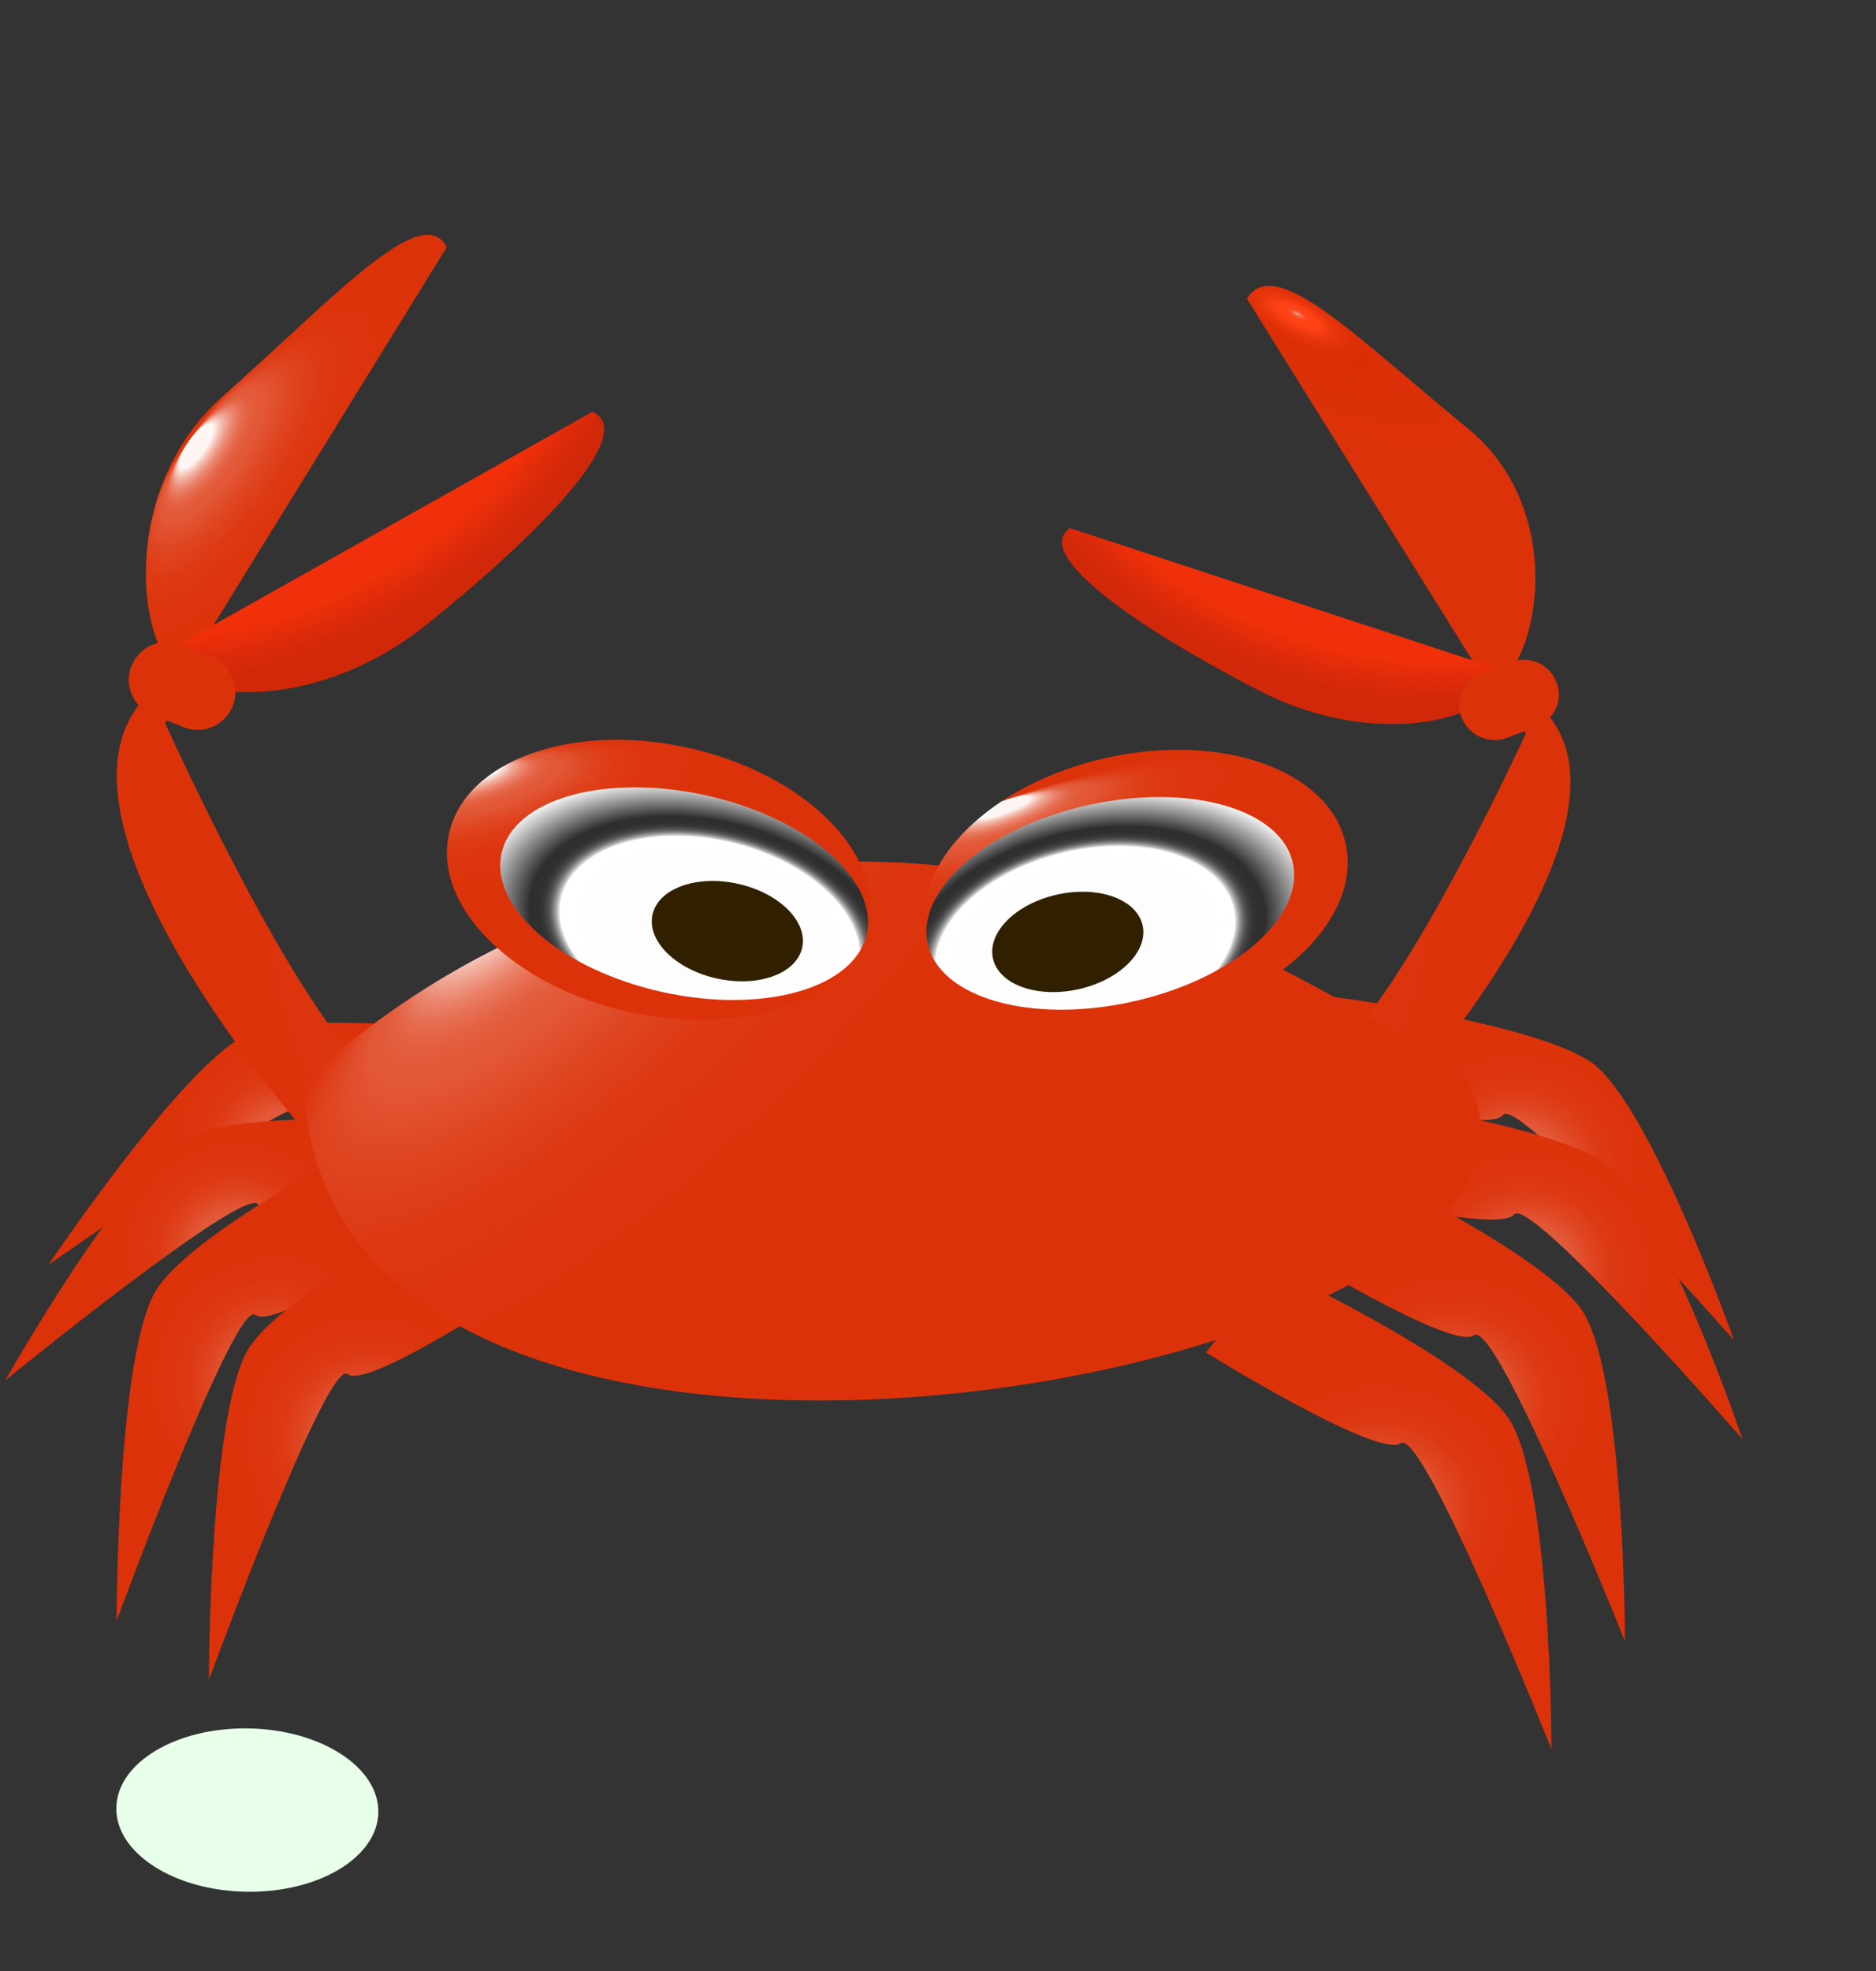 <?xml version="1.0" encoding="utf-8"?>
<!-- Generator: Adobe Illustrator 19.2.1, SVG Export Plug-In . SVG Version: 6.00 Build 0)  -->
<svg version="1.1" id="Layer_1" xmlns="http://www.w3.org/2000/svg" xmlns:xlink="http://www.w3.org/1999/xlink" x="0px" y="0px"
	 viewBox="0 0 600 630" style="enable-background:new 0 0 600 630;" xml:space="preserve">
<rect x="0" y="0" width="600" height="630" fill="#333333" stroke="none"/>
<style type="text/css">
	.st0{fill:url(#SVGID_1_);}
	.st1{fill:url(#SVGID_2_);}
	.st2{fill:url(#SVGID_3_);}
	.st3{fill:url(#SVGID_4_);}
	.st4{fill:url(#SVGID_5_);}
	.st5{fill:url(#SVGID_6_);}
	.st6{fill:url(#SVGID_7_);}
	.st7{fill:url(#SVGID_8_);}
	.st8{fill:url(#SVGID_9_);}
	.st9{fill:url(#SVGID_10_);}
	.st10{fill:url(#SVGID_11_);}
	.st11{fill:#DC320A;}
	.st12{fill:url(#SVGID_12_);}
	.st13{fill:url(#SVGID_13_);}
	.st14{fill:url(#SVGID_14_);}
	.st15{fill:url(#SVGID_15_);}
	.st16{fill:url(#SVGID_16_);}
	.st17{fill:url(#SVGID_17_);}
	.st18{fill:url(#SVGID_18_);}
	.st19{fill:#302000;}
	.st20{fill:url(#SVGID_19_);}
	.st21{fill:url(#SVGID_20_);}
	.st22{fill:#E8FFE9;}
</style>
<radialGradient id="SVGID_1_" cx="269.52" cy="373.464" r="59.768" gradientTransform="matrix(-1.085 0 0 1 777.11 0)" gradientUnits="userSpaceOnUse">
	<stop  offset="4.742149e-002" style="stop-color:#FEF6F5"/>
	<stop  offset="6.249406e-002" style="stop-color:#FEF6F5"/>
	<stop  offset="7.980676e-002" style="stop-color:#FEF6F5"/>
	<stop  offset="9.143373e-002" style="stop-color:#F9DCD5"/>
	<stop  offset="0.109" style="stop-color:#F3B9AB"/>
	<stop  offset="0.128" style="stop-color:#EE9B87"/>
	<stop  offset="0.148" style="stop-color:#EA826A"/>
	<stop  offset="0.169" style="stop-color:#E66F53"/>
	<stop  offset="0.192" style="stop-color:#E46143"/>
	<stop  offset="0.217" style="stop-color:#E25A39"/>
	<stop  offset="0.25" style="stop-color:#E25736"/>
	<stop  offset="0.26" style="stop-color:#E25433"/>
	<stop  offset="0.335" style="stop-color:#DF4521"/>
	<stop  offset="0.424" style="stop-color:#DD3A14"/>
	<stop  offset="0.54" style="stop-color:#DC340C"/>
	<stop  offset="0.782" style="stop-color:#DC320A"/>
	<stop  offset="0.813" style="stop-color:#DC320A"/>
	<stop  offset="1" style="stop-color:#DC320A"/>
</radialGradient>
<path class="st0" d="M426.1,318.6c0,0,63.7,8.1,82.6,20.8c18.8,12.7,45.9,89,45.9,89s-69.1-78.5-73.9-72c-4.8,6.5-65.5-8.2-65.5-8.2
	"/>
<radialGradient id="SVGID_2_" cx="266.727" cy="405.2" r="59.618" gradientTransform="matrix(-1.085 0 0 1 777.11 0)" gradientUnits="userSpaceOnUse">
	<stop  offset="4.742149e-002" style="stop-color:#FEF6F5"/>
	<stop  offset="6.249406e-002" style="stop-color:#FEF6F5"/>
	<stop  offset="7.980676e-002" style="stop-color:#FEF6F5"/>
	<stop  offset="9.143373e-002" style="stop-color:#F9DCD5"/>
	<stop  offset="0.109" style="stop-color:#F3B9AB"/>
	<stop  offset="0.128" style="stop-color:#EE9B87"/>
	<stop  offset="0.148" style="stop-color:#EA826A"/>
	<stop  offset="0.169" style="stop-color:#E66F53"/>
	<stop  offset="0.192" style="stop-color:#E46143"/>
	<stop  offset="0.217" style="stop-color:#E25A39"/>
	<stop  offset="0.25" style="stop-color:#E25736"/>
	<stop  offset="0.26" style="stop-color:#E25433"/>
	<stop  offset="0.335" style="stop-color:#DF4521"/>
	<stop  offset="0.424" style="stop-color:#DD3A14"/>
	<stop  offset="0.54" style="stop-color:#DC340C"/>
	<stop  offset="0.782" style="stop-color:#DC320A"/>
	<stop  offset="0.813" style="stop-color:#DC320A"/>
	<stop  offset="1" style="stop-color:#DC320A"/>
</radialGradient>
<path class="st1" d="M430,350.4c0,0,64.1,8.4,82.9,21.1c18.7,12.7,44.4,88.5,44.4,88.5s-68.1-78.2-73.1-71.8s-66-8.5-66-8.5"/>
<radialGradient id="SVGID_3_" cx="288.335" cy="447.687" r="65.277" gradientTransform="matrix(-1.085 0 0 1 777.11 0)" gradientUnits="userSpaceOnUse">
	<stop  offset="4.742149e-002" style="stop-color:#FEF6F5"/>
	<stop  offset="6.249406e-002" style="stop-color:#FEF6F5"/>
	<stop  offset="7.980676e-002" style="stop-color:#FEF6F5"/>
	<stop  offset="9.143373e-002" style="stop-color:#F9DCD5"/>
	<stop  offset="0.109" style="stop-color:#F3B9AB"/>
	<stop  offset="0.128" style="stop-color:#EE9B87"/>
	<stop  offset="0.148" style="stop-color:#EA826A"/>
	<stop  offset="0.169" style="stop-color:#E66F53"/>
	<stop  offset="0.192" style="stop-color:#E46143"/>
	<stop  offset="0.217" style="stop-color:#E25A39"/>
	<stop  offset="0.25" style="stop-color:#E25736"/>
	<stop  offset="0.26" style="stop-color:#E25433"/>
	<stop  offset="0.335" style="stop-color:#DF4521"/>
	<stop  offset="0.424" style="stop-color:#DD3A14"/>
	<stop  offset="0.54" style="stop-color:#DC340C"/>
	<stop  offset="0.782" style="stop-color:#DC320A"/>
	<stop  offset="0.813" style="stop-color:#DC320A"/>
	<stop  offset="1" style="stop-color:#DC320A"/>
</radialGradient>
<path class="st2" d="M430.5,370.7c0,0,60.6,28.3,74.9,47.3s14.3,106.6,14.3,106.6s-41.1-103-48.2-97.8c-7.1,5.2-62.3-29-62.3-29"/>
<radialGradient id="SVGID_4_" cx="309.985" cy="482.185" r="65.277" gradientTransform="matrix(-1.085 0 0 1 777.11 0)" gradientUnits="userSpaceOnUse">
	<stop  offset="4.742149e-002" style="stop-color:#FEF6F5"/>
	<stop  offset="6.249406e-002" style="stop-color:#FEF6F5"/>
	<stop  offset="7.980676e-002" style="stop-color:#FEF6F5"/>
	<stop  offset="9.143373e-002" style="stop-color:#F9DCD5"/>
	<stop  offset="0.109" style="stop-color:#F3B9AB"/>
	<stop  offset="0.128" style="stop-color:#EE9B87"/>
	<stop  offset="0.148" style="stop-color:#EA826A"/>
	<stop  offset="0.169" style="stop-color:#E66F53"/>
	<stop  offset="0.192" style="stop-color:#E46143"/>
	<stop  offset="0.217" style="stop-color:#E25A39"/>
	<stop  offset="0.25" style="stop-color:#E25736"/>
	<stop  offset="0.26" style="stop-color:#E25433"/>
	<stop  offset="0.335" style="stop-color:#DF4521"/>
	<stop  offset="0.424" style="stop-color:#DD3A14"/>
	<stop  offset="0.54" style="stop-color:#DC340C"/>
	<stop  offset="0.782" style="stop-color:#DC320A"/>
	<stop  offset="0.813" style="stop-color:#DC320A"/>
	<stop  offset="1" style="stop-color:#DC320A"/>
</radialGradient>
<path class="st3" d="M407,405.2c0,0,60.6,28.3,74.9,47.3c14.3,19,14.3,106.6,14.3,106.6s-41.1-103-48.2-97.8
	c-7.1,5.2-62.3-29-62.3-29"/>
<radialGradient id="SVGID_5_" cx="91.304" cy="369.881" r="59.768" gradientTransform="matrix(0.963 0.27 -0.27 0.963 104.362 -11.846)" gradientUnits="userSpaceOnUse">
	<stop  offset="4.742149e-002" style="stop-color:#FEF6F5"/>
	<stop  offset="6.249406e-002" style="stop-color:#FEF6F5"/>
	<stop  offset="7.980676e-002" style="stop-color:#FEF6F5"/>
	<stop  offset="9.143373e-002" style="stop-color:#F9DCD5"/>
	<stop  offset="0.109" style="stop-color:#F3B9AB"/>
	<stop  offset="0.128" style="stop-color:#EE9B87"/>
	<stop  offset="0.148" style="stop-color:#EA826A"/>
	<stop  offset="0.169" style="stop-color:#E66F53"/>
	<stop  offset="0.192" style="stop-color:#E46143"/>
	<stop  offset="0.217" style="stop-color:#E25A39"/>
	<stop  offset="0.25" style="stop-color:#E25736"/>
	<stop  offset="0.26" style="stop-color:#E25433"/>
	<stop  offset="0.335" style="stop-color:#DF4521"/>
	<stop  offset="0.424" style="stop-color:#DD3A14"/>
	<stop  offset="0.54" style="stop-color:#DC340C"/>
	<stop  offset="0.782" style="stop-color:#DC320A"/>
	<stop  offset="0.813" style="stop-color:#DC320A"/>
	<stop  offset="1" style="stop-color:#DC320A"/>
</radialGradient>
<path class="st4" d="M159.2,330.7c0,0-58.8-8.1-78.9-0.6c-20.1,7.5-64.8,74.2-64.8,74.2s82.5-58.3,85.1-50.9
	c2.5,7.4,60.4,8.4,60.4,8.4"/>
<radialGradient id="SVGID_6_" cx="79.204" cy="413.314" r="59.618" gradientTransform="matrix(0.978 0.209 -0.209 0.978 84.798 -19.697)" gradientUnits="userSpaceOnUse">
	<stop  offset="4.742149e-002" style="stop-color:#FEF6F5"/>
	<stop  offset="6.249406e-002" style="stop-color:#FEF6F5"/>
	<stop  offset="7.980676e-002" style="stop-color:#FEF6F5"/>
	<stop  offset="9.143373e-002" style="stop-color:#F9DCD5"/>
	<stop  offset="0.109" style="stop-color:#F3B9AB"/>
	<stop  offset="0.128" style="stop-color:#EE9B87"/>
	<stop  offset="0.148" style="stop-color:#EA826A"/>
	<stop  offset="0.169" style="stop-color:#E66F53"/>
	<stop  offset="0.192" style="stop-color:#E46143"/>
	<stop  offset="0.217" style="stop-color:#E25A39"/>
	<stop  offset="0.25" style="stop-color:#E25736"/>
	<stop  offset="0.26" style="stop-color:#E25433"/>
	<stop  offset="0.335" style="stop-color:#DF4521"/>
	<stop  offset="0.424" style="stop-color:#DD3A14"/>
	<stop  offset="0.54" style="stop-color:#DC340C"/>
	<stop  offset="0.782" style="stop-color:#DC320A"/>
	<stop  offset="0.813" style="stop-color:#DC320A"/>
	<stop  offset="1" style="stop-color:#DC320A"/>
</radialGradient>
<path class="st5" d="M139.4,358.6c0,0-59.6-4.1-79.1,4.6c-19.5,8.8-58.6,78-58.6,78s77.7-63.3,80.9-56.1c3.2,7.2,61.2,4.4,61.2,4.4"
	/>
<radialGradient id="SVGID_7_" cx="88.246" cy="441.204" r="65.277" gradientUnits="userSpaceOnUse">
	<stop  offset="4.742149e-002" style="stop-color:#FEF6F5"/>
	<stop  offset="6.249406e-002" style="stop-color:#FEF6F5"/>
	<stop  offset="7.980676e-002" style="stop-color:#FEF6F5"/>
	<stop  offset="9.143373e-002" style="stop-color:#F9DCD5"/>
	<stop  offset="0.109" style="stop-color:#F3B9AB"/>
	<stop  offset="0.128" style="stop-color:#EE9B87"/>
	<stop  offset="0.148" style="stop-color:#EA826A"/>
	<stop  offset="0.169" style="stop-color:#E66F53"/>
	<stop  offset="0.192" style="stop-color:#E46143"/>
	<stop  offset="0.217" style="stop-color:#E25A39"/>
	<stop  offset="0.25" style="stop-color:#E25736"/>
	<stop  offset="0.26" style="stop-color:#E25433"/>
	<stop  offset="0.335" style="stop-color:#DF4521"/>
	<stop  offset="0.424" style="stop-color:#DD3A14"/>
	<stop  offset="0.54" style="stop-color:#DC340C"/>
	<stop  offset="0.782" style="stop-color:#DC320A"/>
	<stop  offset="0.813" style="stop-color:#DC320A"/>
	<stop  offset="1" style="stop-color:#DC320A"/>
</radialGradient>
<path class="st6" d="M119.5,364.2c0,0-55.9,28.3-69,47.3c-13.2,19-13.2,106.6-13.2,106.6s37.9-103,44.4-97.8
	c6.5,5.2,57.5-29,57.5-29"/>
<radialGradient id="SVGID_8_" cx="117.791" cy="459.976" r="65.277" gradientUnits="userSpaceOnUse">
	<stop  offset="4.742149e-002" style="stop-color:#FEF6F5"/>
	<stop  offset="6.249406e-002" style="stop-color:#FEF6F5"/>
	<stop  offset="7.980676e-002" style="stop-color:#FEF6F5"/>
	<stop  offset="9.143373e-002" style="stop-color:#F9DCD5"/>
	<stop  offset="0.109" style="stop-color:#F3B9AB"/>
	<stop  offset="0.128" style="stop-color:#EE9B87"/>
	<stop  offset="0.148" style="stop-color:#EA826A"/>
	<stop  offset="0.169" style="stop-color:#E66F53"/>
	<stop  offset="0.192" style="stop-color:#E46143"/>
	<stop  offset="0.217" style="stop-color:#E25A39"/>
	<stop  offset="0.25" style="stop-color:#E25736"/>
	<stop  offset="0.26" style="stop-color:#E25433"/>
	<stop  offset="0.335" style="stop-color:#DF4521"/>
	<stop  offset="0.424" style="stop-color:#DD3A14"/>
	<stop  offset="0.54" style="stop-color:#DC340C"/>
	<stop  offset="0.782" style="stop-color:#DC320A"/>
	<stop  offset="0.813" style="stop-color:#DC320A"/>
	<stop  offset="1" style="stop-color:#DC320A"/>
</radialGradient>
<path class="st7" d="M149,383c0,0-55.9,28.3-69,47.3S66.8,537,66.8,537s37.9-103,44.4-97.8c6.5,5.2,57.5-29,57.5-29"/>
<g>
	
		<radialGradient id="SVGID_9_" cx="189.144" cy="415.022" r="66.014" gradientTransform="matrix(-0.789 0.615 -2.434 -3.122 1348.561 1594.299)" gradientUnits="userSpaceOnUse">
		<stop  offset="4.742149e-002" style="stop-color:#FEF6F5"/>
		<stop  offset="6.249406e-002" style="stop-color:#FEF6F5"/>
		<stop  offset="7.980676e-002" style="stop-color:#FEF6F5"/>
		<stop  offset="9.143373e-002" style="stop-color:#F9DCD5"/>
		<stop  offset="0.109" style="stop-color:#F3B9AB"/>
		<stop  offset="0.128" style="stop-color:#EE9B87"/>
		<stop  offset="0.148" style="stop-color:#EA826A"/>
		<stop  offset="0.169" style="stop-color:#E66F53"/>
		<stop  offset="0.192" style="stop-color:#E46143"/>
		<stop  offset="0.217" style="stop-color:#E25A39"/>
		<stop  offset="0.25" style="stop-color:#E25736"/>
		<stop  offset="0.26" style="stop-color:#E25433"/>
		<stop  offset="0.335" style="stop-color:#DF4521"/>
		<stop  offset="0.424" style="stop-color:#DD3A14"/>
		<stop  offset="0.54" style="stop-color:#DC340C"/>
		<stop  offset="0.782" style="stop-color:#DC320A"/>
		<stop  offset="0.813" style="stop-color:#DC320A"/>
		<stop  offset="1" style="stop-color:#DC320A"/>
	</radialGradient>
	<path class="st8" d="M105.4,370.7c0,0-98.5-107.4-58.5-148.2s5.9,8.6,5.9,8.6s49.7,110.5,73.1,116.2"/>
	
		<radialGradient id="SVGID_10_" cx="91.829" cy="157.065" r="35.315" fx="57.031" fy="158.97" gradientTransform="matrix(0.812 0.583 -1.731 2.412 289.04 -275.25)" gradientUnits="userSpaceOnUse">
		<stop  offset="4.742149e-002" style="stop-color:#FEF6F5"/>
		<stop  offset="6.249406e-002" style="stop-color:#FEF6F5"/>
		<stop  offset="7.980676e-002" style="stop-color:#FEF6F5"/>
		<stop  offset="9.143373e-002" style="stop-color:#F9DCD5"/>
		<stop  offset="0.109" style="stop-color:#F3B9AB"/>
		<stop  offset="0.128" style="stop-color:#EE9B87"/>
		<stop  offset="0.148" style="stop-color:#EA826A"/>
		<stop  offset="0.169" style="stop-color:#E66F53"/>
		<stop  offset="0.192" style="stop-color:#E46143"/>
		<stop  offset="0.217" style="stop-color:#E25A39"/>
		<stop  offset="0.25" style="stop-color:#E25736"/>
		<stop  offset="0.26" style="stop-color:#E25433"/>
		<stop  offset="0.335" style="stop-color:#DF4521"/>
		<stop  offset="0.424" style="stop-color:#DD3A14"/>
		<stop  offset="0.54" style="stop-color:#DC340C"/>
		<stop  offset="0.782" style="stop-color:#DC320A"/>
		<stop  offset="0.813" style="stop-color:#DC320A"/>
		<stop  offset="1" style="stop-color:#DC320A"/>
	</radialGradient>
	<path class="st9" d="M71.1,126.8c-32.3,28.7-28.2,79.1-12.9,89.3l84.7-137.1C135,63.9,107,95,71.1,126.8z"/>
	
		<radialGradient id="SVGID_11_" cx="85.768" cy="117.671" r="88.429" fx="23.265" fy="115.717" gradientTransform="matrix(0.504 0.863 -1.267 0.741 191.609 -43.513)" gradientUnits="userSpaceOnUse">
		<stop  offset="1.477833e-002" style="stop-color:#FA320A"/>
		<stop  offset="0.607" style="stop-color:#F8320A"/>
		<stop  offset="0.82" style="stop-color:#F1300A"/>
		<stop  offset="0.844" style="stop-color:#F0300A"/>
		<stop  offset="0.909" style="stop-color:#F03009"/>
		<stop  offset="0.956" style="stop-color:#DE2B0A"/>
		<stop  offset="1" style="stop-color:#D2280A"/>
	</radialGradient>
	<path class="st10" d="M136.5,199.6c34.3-27.5,68.2-61.2,53-68l-138.7,78C59.9,225.6,101.7,227.5,136.5,199.6z"/>
	<path class="st11" d="M58.9,232.5l-10.1-4c-6.1-2.4-9.2-9.4-6.8-15.5l0.1-0.2c2.4-6.1,9.4-9.2,15.5-6.8l10.1,4
		c6.1,2.4,9.2,9.4,6.8,15.5l-0.1,0.2C72,231.8,65,234.9,58.9,232.5z"/>
</g>
<g>
	
		<radialGradient id="SVGID_12_" cx="105.101" cy="406.613" r="66.014" gradientTransform="matrix(0.734 0.561 2.266 -2.847 -637.766 1500.911)" gradientUnits="userSpaceOnUse">
		<stop  offset="4.742149e-002" style="stop-color:#FEF6F5"/>
		<stop  offset="6.249406e-002" style="stop-color:#FEF6F5"/>
		<stop  offset="7.980676e-002" style="stop-color:#FEF6F5"/>
		<stop  offset="9.143373e-002" style="stop-color:#F9DCD5"/>
		<stop  offset="0.109" style="stop-color:#F3B9AB"/>
		<stop  offset="0.128" style="stop-color:#EE9B87"/>
		<stop  offset="0.148" style="stop-color:#EA826A"/>
		<stop  offset="0.169" style="stop-color:#E66F53"/>
		<stop  offset="0.192" style="stop-color:#E46143"/>
		<stop  offset="0.217" style="stop-color:#E25A39"/>
		<stop  offset="0.25" style="stop-color:#E25736"/>
		<stop  offset="0.26" style="stop-color:#E25433"/>
		<stop  offset="0.335" style="stop-color:#DF4521"/>
		<stop  offset="0.424" style="stop-color:#DD3A14"/>
		<stop  offset="0.54" style="stop-color:#DC340C"/>
		<stop  offset="0.782" style="stop-color:#DC320A"/>
		<stop  offset="0.813" style="stop-color:#DC320A"/>
		<stop  offset="1" style="stop-color:#DC320A"/>
	</radialGradient>
	<path class="st12" d="M438.9,361.9c0,0,91.7-97.9,54.5-135.2s-5.4,7.8-5.4,7.8s-46.3,100.7-68.1,105.9"/>
	
		<radialGradient id="SVGID_13_" cx="45.298" cy="83.419" r="35.315" fx="38.446" fy="81.637" gradientTransform="matrix(-0.592 0.837 2.476 1.349 235.59 -42.048)" gradientUnits="userSpaceOnUse">
		<stop  offset="0" style="stop-color:#DCB7AE"/>
		<stop  offset="3.900591e-003" style="stop-color:#E49B8A"/>
		<stop  offset="8.192791e-003" style="stop-color:#EB836B"/>
		<stop  offset="1.305220e-002" style="stop-color:#F16E4F"/>
		<stop  offset="1.854245e-002" style="stop-color:#F65E39"/>
		<stop  offset="2.495251e-002" style="stop-color:#F95128"/>
		<stop  offset="3.288097e-002" style="stop-color:#FC481D"/>
		<stop  offset="4.400237e-002" style="stop-color:#FE4216"/>
		<stop  offset="7.488066e-002" style="stop-color:#FE4114"/>
		<stop  offset="8.807444e-002" style="stop-color:#F83E12"/>
		<stop  offset="0.133" style="stop-color:#E8350C"/>
		<stop  offset="0.183" style="stop-color:#DE3008"/>
		<stop  offset="0.25" style="stop-color:#DB2E07"/>
		<stop  offset="0.329" style="stop-color:#DB3008"/>
		<stop  offset="0.782" style="stop-color:#DC320A"/>
		<stop  offset="0.813" style="stop-color:#DC320A"/>
		<stop  offset="1" style="stop-color:#DC320A"/>
	</radialGradient>
	<path class="st13" d="M469.3,136.8c31.3,25.4,24.1,73.6,7.8,84.2L398.8,95.5C407.8,80.6,434.6,108.6,469.3,136.8z"/>
	
		<radialGradient id="SVGID_14_" cx="15.417" cy="117.847" r="88.429" fx="-47.086" fy="115.893" gradientTransform="matrix(-0.31 0.86 1.288 0.446 287.694 72.762)" gradientUnits="userSpaceOnUse">
		<stop  offset="1.477833e-002" style="stop-color:#FA320A"/>
		<stop  offset="0.607" style="stop-color:#F8320A"/>
		<stop  offset="0.82" style="stop-color:#F1300A"/>
		<stop  offset="0.844" style="stop-color:#F0300A"/>
		<stop  offset="0.909" style="stop-color:#F03009"/>
		<stop  offset="0.956" style="stop-color:#DE2B0A"/>
		<stop  offset="1" style="stop-color:#D2280A"/>
	</radialGradient>
	<path class="st14" d="M402.6,220.7c-36.2-18.7-73.1-43.1-60.4-51.9l140.4,46.1C477.3,230.8,439.4,239.7,402.6,220.7z"/>
	<path class="st11" d="M482.1,235.8l9.4-3.6c5.7-2.2,8.6-8.6,6.3-14.2l-0.1-0.2c-2.2-5.6-8.8-8.4-14.5-6.2l-9.4,3.6
		c-5.7,2.2-8.6,8.6-6.3,14.2l0.1,0.2C469.9,235.2,476.4,238,482.1,235.8z"/>
</g>
<radialGradient id="SVGID_15_" cx="97.52" cy="434.788" r="0" gradientTransform="matrix(0.812 0.583 -1.731 2.412 770.735 -670.6)" gradientUnits="userSpaceOnUse">
	<stop  offset="4.742149e-002" style="stop-color:#FEF6F5"/>
	<stop  offset="6.249406e-002" style="stop-color:#FEF6F5"/>
	<stop  offset="7.980676e-002" style="stop-color:#FEF6F5"/>
	<stop  offset="9.143373e-002" style="stop-color:#F9DCD5"/>
	<stop  offset="0.109" style="stop-color:#F3B9AB"/>
	<stop  offset="0.128" style="stop-color:#EE9B87"/>
	<stop  offset="0.148" style="stop-color:#EA826A"/>
	<stop  offset="0.169" style="stop-color:#E66F53"/>
	<stop  offset="0.192" style="stop-color:#E46143"/>
	<stop  offset="0.217" style="stop-color:#E25A39"/>
	<stop  offset="0.25" style="stop-color:#E25736"/>
	<stop  offset="0.26" style="stop-color:#E25433"/>
	<stop  offset="0.335" style="stop-color:#DF4521"/>
	<stop  offset="0.424" style="stop-color:#DD3A14"/>
	<stop  offset="0.54" style="stop-color:#DC340C"/>
	<stop  offset="0.782" style="stop-color:#DC320A"/>
	<stop  offset="0.813" style="stop-color:#DC320A"/>
	<stop  offset="1" style="stop-color:#DC320A"/>
</radialGradient>
<path class="st15" d="M97.5,434.8"/>
<radialGradient id="SVGID_16_" cx="227.684" cy="344.459" r="96.008" fx="131.737" fy="347.874" gradientTransform="matrix(0.677 0.736 -2.204 2.027 832.923 -521.247)" gradientUnits="userSpaceOnUse">
	<stop  offset="4.742149e-002" style="stop-color:#FEF6F5"/>
	<stop  offset="6.249406e-002" style="stop-color:#FEF6F5"/>
	<stop  offset="7.980676e-002" style="stop-color:#FEF6F5"/>
	<stop  offset="9.143373e-002" style="stop-color:#F9DCD5"/>
	<stop  offset="0.109" style="stop-color:#F3B9AB"/>
	<stop  offset="0.128" style="stop-color:#EE9B87"/>
	<stop  offset="0.148" style="stop-color:#EA826A"/>
	<stop  offset="0.169" style="stop-color:#E66F53"/>
	<stop  offset="0.192" style="stop-color:#E46143"/>
	<stop  offset="0.217" style="stop-color:#E25A39"/>
	<stop  offset="0.25" style="stop-color:#E25736"/>
	<stop  offset="0.26" style="stop-color:#E25433"/>
	<stop  offset="0.335" style="stop-color:#DF4521"/>
	<stop  offset="0.424" style="stop-color:#DD3A14"/>
	<stop  offset="0.54" style="stop-color:#DC340C"/>
	<stop  offset="0.782" style="stop-color:#DC320A"/>
	<stop  offset="0.813" style="stop-color:#DC320A"/>
	<stop  offset="1" style="stop-color:#DC320A"/>
</radialGradient>
<path class="st16" d="M97.4,346.1c0,0,150.8-159.1,372,0C520.8,439.3,100.4,518.1,97.4,346.1z"/>
<g>
	
		<radialGradient id="SVGID_17_" cx="-146.431" cy="278.206" r="24.444" fx="-170.874" fy="278.334" gradientTransform="matrix(0.938 0.92 3.656 -1.326 -706.695 771.582)" gradientUnits="userSpaceOnUse">
		<stop  offset="4.742149e-002" style="stop-color:#FEF6F5"/>
		<stop  offset="6.249406e-002" style="stop-color:#FEF6F5"/>
		<stop  offset="7.980676e-002" style="stop-color:#FEF6F5"/>
		<stop  offset="9.143373e-002" style="stop-color:#F9DCD5"/>
		<stop  offset="0.109" style="stop-color:#F3B9AB"/>
		<stop  offset="0.128" style="stop-color:#EE9B87"/>
		<stop  offset="0.148" style="stop-color:#EA826A"/>
		<stop  offset="0.169" style="stop-color:#E66F53"/>
		<stop  offset="0.192" style="stop-color:#E46143"/>
		<stop  offset="0.217" style="stop-color:#E25A39"/>
		<stop  offset="0.25" style="stop-color:#E25736"/>
		<stop  offset="0.326" style="stop-color:#DF4622"/>
		<stop  offset="0.403" style="stop-color:#DE3B14"/>
		<stop  offset="0.473" style="stop-color:#DD3710"/>
		<stop  offset="0.545" style="stop-color:#DC340C"/>
		<stop  offset="0.782" style="stop-color:#DC320A"/>
		<stop  offset="0.813" style="stop-color:#DC320A"/>
		<stop  offset="1" style="stop-color:#DC320A"/>
	</radialGradient>
	<path class="st17" d="M201.4,323.5c37.1,8.2,71.3-4.1,76.4-27.5c5.1-23.3-20.7-48.8-57.8-57c-37.1-8.2-71.3,4.1-76.4,27.5
		C138.4,289.9,164.3,315.4,201.4,323.5z"/>
	
		<radialGradient id="SVGID_18_" cx="215.209" cy="283.404" r="76.088" gradientTransform="matrix(-1.179 -0.28 0.17 -0.721 432.551 562.947)" gradientUnits="userSpaceOnUse">
		<stop  offset="4.039789e-002" style="stop-color:#F8F8F8"/>
		<stop  offset="0.172" style="stop-color:#FCFCFC"/>
		<stop  offset="0.528" style="stop-color:#FFFFFF"/>
		<stop  offset="0.533" style="stop-color:#D7D7D7"/>
		<stop  offset="0.54" style="stop-color:#B0B0B0"/>
		<stop  offset="0.548" style="stop-color:#8D8D8D"/>
		<stop  offset="0.556" style="stop-color:#6F6F6F"/>
		<stop  offset="0.565" style="stop-color:#575757"/>
		<stop  offset="0.575" style="stop-color:#454545"/>
		<stop  offset="0.587" style="stop-color:#383838"/>
		<stop  offset="0.603" style="stop-color:#303030"/>
		<stop  offset="0.635" style="stop-color:#2E2E2E"/>
		<stop  offset="0.833" style="stop-color:#FFFFFF"/>
		<stop  offset="1" style="stop-color:#F8F8F8"/>
	</radialGradient>
	<path class="st18" d="M211.9,317.1c32.2,7.1,61.5-1.2,65.3-18.6c3.8-17.4-19.2-37.2-51.5-44.3s-61.5,1.2-65.3,18.6
		S179.7,310,211.9,317.1z"/>
	
		<ellipse transform="matrix(0.215 -0.977 0.977 0.215 -108.218 460.771)" class="st19" cx="232.5" cy="297.7" rx="15.5" ry="24.5"/>
</g>
<g>
	
		<radialGradient id="SVGID_19_" cx="-198.361" cy="453.921" r="24.444" fx="-222.803" fy="454.171" gradientTransform="matrix(0.536 0.871 -4.311 1.593 2396.908 -273.026)" gradientUnits="userSpaceOnUse">
		<stop  offset="4.742149e-002" style="stop-color:#FEF6F5"/>
		<stop  offset="6.249406e-002" style="stop-color:#FEF6F5"/>
		<stop  offset="7.980676e-002" style="stop-color:#FEF6F5"/>
		<stop  offset="9.143373e-002" style="stop-color:#F9DCD5"/>
		<stop  offset="0.109" style="stop-color:#F3B9AB"/>
		<stop  offset="0.128" style="stop-color:#EE9B87"/>
		<stop  offset="0.148" style="stop-color:#EA826A"/>
		<stop  offset="0.169" style="stop-color:#E66F53"/>
		<stop  offset="0.192" style="stop-color:#E46143"/>
		<stop  offset="0.217" style="stop-color:#E25A39"/>
		<stop  offset="0.25" style="stop-color:#E25736"/>
		<stop  offset="0.326" style="stop-color:#DF4622"/>
		<stop  offset="0.403" style="stop-color:#DE3B14"/>
		<stop  offset="0.473" style="stop-color:#DD3710"/>
		<stop  offset="0.545" style="stop-color:#DC340C"/>
		<stop  offset="0.782" style="stop-color:#DC320A"/>
		<stop  offset="0.813" style="stop-color:#DC320A"/>
		<stop  offset="1" style="stop-color:#DC320A"/>
	</radialGradient>
	<path class="st20" d="M372.6,326.7c-37.1,8.2-71.3-4.1-76.4-27.5c-5.1-23.3,20.7-48.8,57.8-57c37.1-8.2,71.3,4.1,76.4,27.5
		S409.6,318.6,372.6,326.7z"/>
	
		<radialGradient id="SVGID_20_" cx="390.492" cy="288.794" r="76.088" gradientTransform="matrix(1.179 -0.28 -0.17 -0.721 -64.251 619.16)" gradientUnits="userSpaceOnUse">
		<stop  offset="4.039789e-002" style="stop-color:#F8F8F8"/>
		<stop  offset="0.172" style="stop-color:#FCFCFC"/>
		<stop  offset="0.528" style="stop-color:#FFFFFF"/>
		<stop  offset="0.533" style="stop-color:#D7D7D7"/>
		<stop  offset="0.54" style="stop-color:#B0B0B0"/>
		<stop  offset="0.548" style="stop-color:#8D8D8D"/>
		<stop  offset="0.556" style="stop-color:#6F6F6F"/>
		<stop  offset="0.565" style="stop-color:#575757"/>
		<stop  offset="0.575" style="stop-color:#454545"/>
		<stop  offset="0.587" style="stop-color:#383838"/>
		<stop  offset="0.603" style="stop-color:#303030"/>
		<stop  offset="0.635" style="stop-color:#2E2E2E"/>
		<stop  offset="0.833" style="stop-color:#FFFFFF"/>
		<stop  offset="1" style="stop-color:#F8F8F8"/>
	</radialGradient>
	<path class="st21" d="M362,320.2c-32.2,7.1-61.5-1.2-65.3-18.6c-3.8-17.4,19.2-37.2,51.5-44.3c32.2-7.1,61.5,1.2,65.3,18.6
		S394.3,313.1,362,320.2z"/>
	
		<ellipse transform="matrix(0.977 -0.215 0.215 0.977 -56.733 80.491)" class="st19" cx="341.4" cy="300.9" rx="24.5" ry="15.5"/>
</g>
<ellipse transform="matrix(1.838409e-002 -1 1 1.838409e-002 -500.95 646.927)" class="st22" cx="79" cy="578.6" rx="26.1" ry="41.9"/>
</svg>

